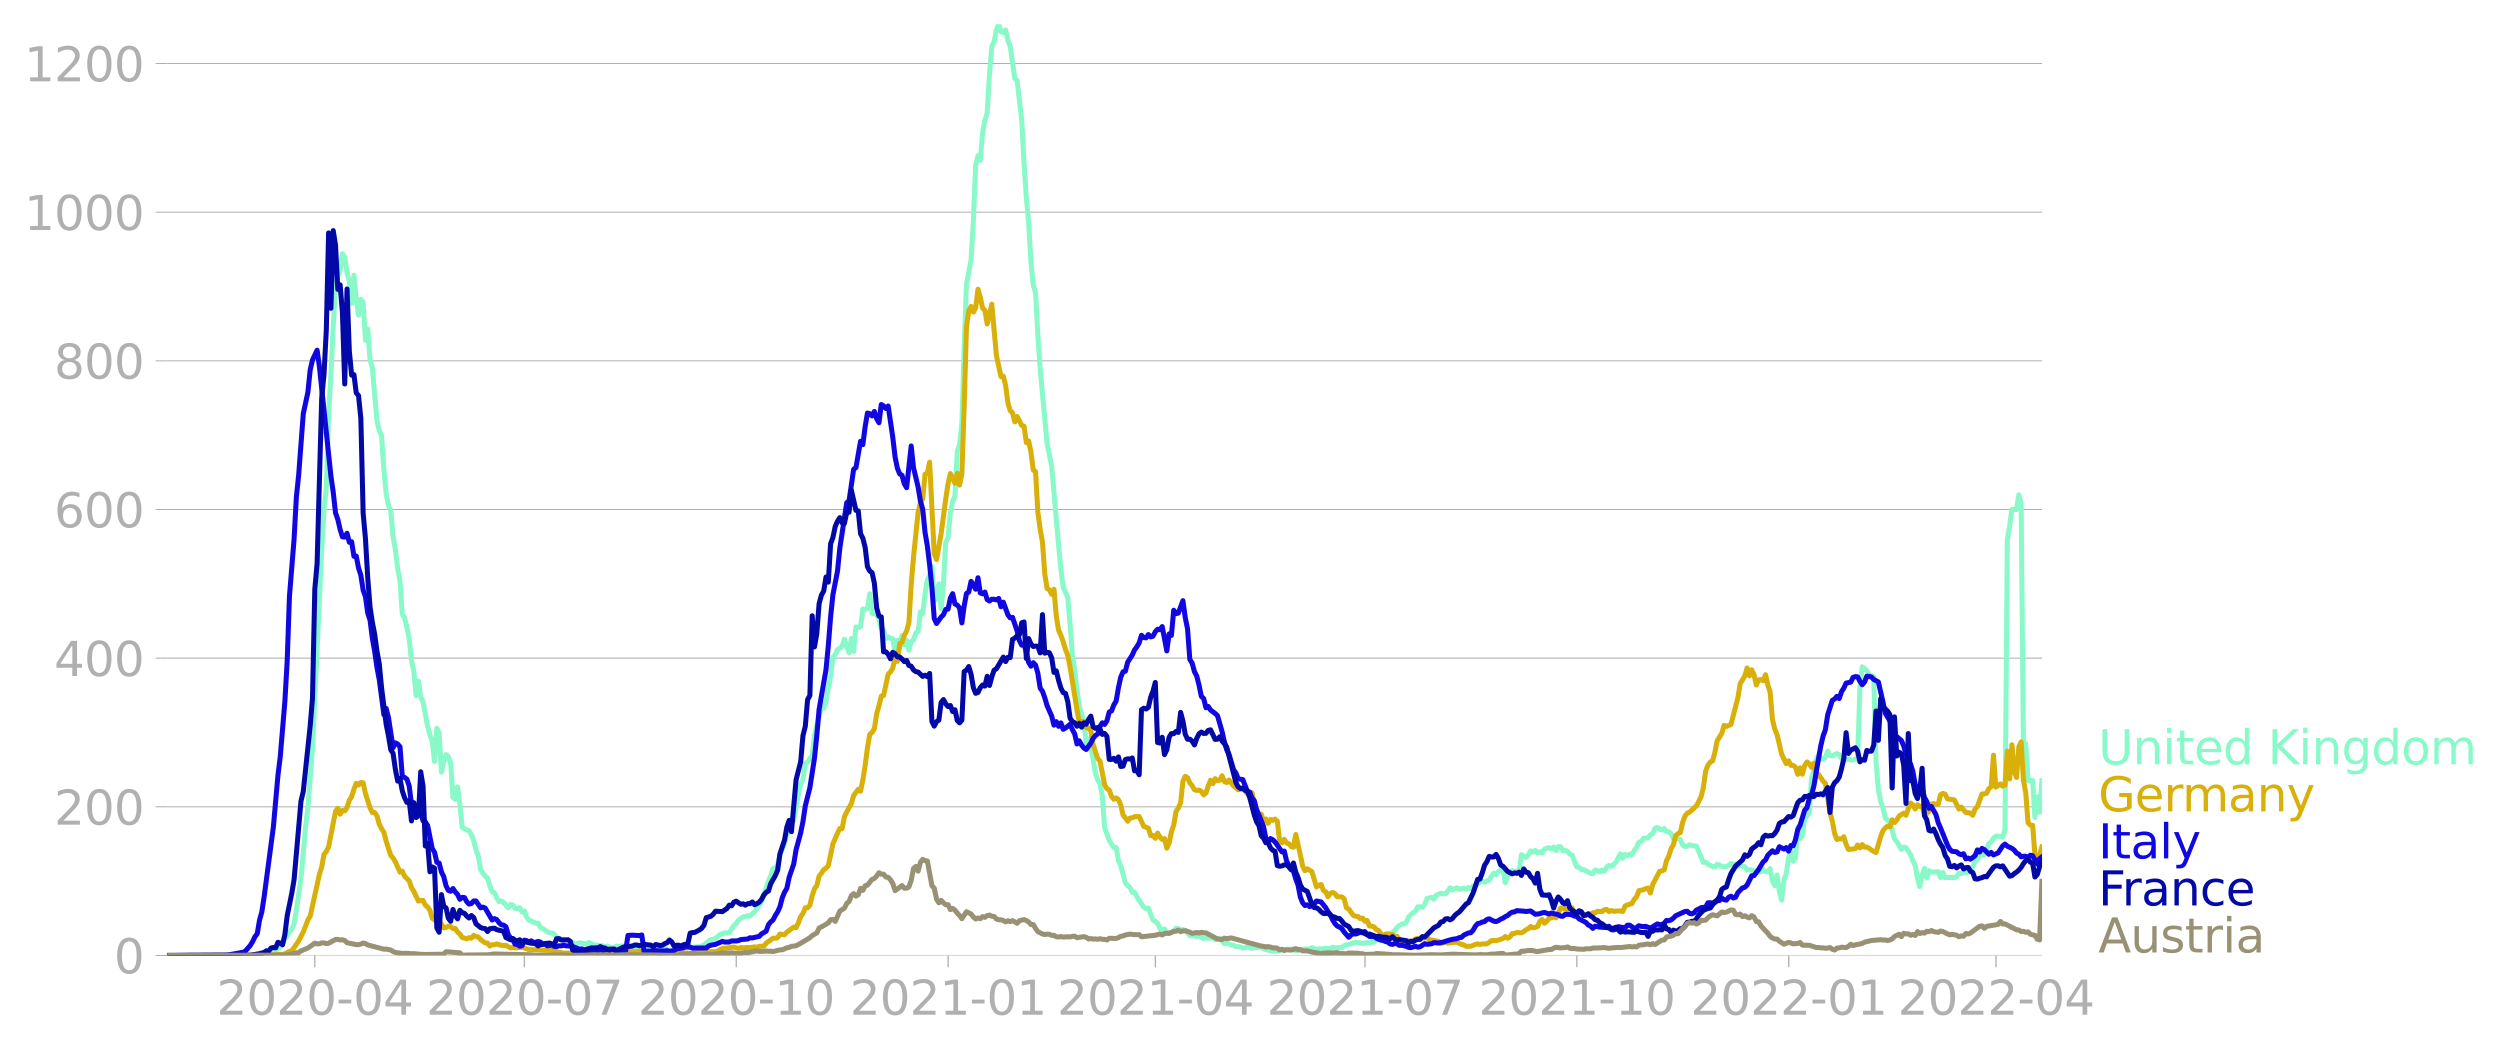 <svg xmlns:xlink="http://www.w3.org/1999/xlink" width="992.186" height="416.199" viewBox="0 0 744.14 312.149" xmlns="http://www.w3.org/2000/svg"><defs><style>*{stroke-linejoin:round;stroke-linecap:butt}</style></defs><g id="figure_1"><path d="M0 312.15h744.14V0H0v312.15z" style="fill:none" id="patch_1"/><g id="axes_1"><path d="M49.83 284.4h558V7.2h-558v277.2z" style="fill:none" id="patch_2"/><g id="matplotlib.axis_1"><g id="xtick_1"><g id="line2d_1"><defs><path id="m9768474558" d="M0 0v3.5" style="stroke:#b0b0b0;stroke-width:.4"/></defs><use xlink:href="#m9768474558" x="93.702" y="284.4" style="fill:#b0b0b0;stroke:#b0b0b0;stroke-width:.4"/></g><g style="fill:#b0b0b0" transform="matrix(.14 0 0 -.14 64.454 302.038)" id="text_1"><defs><path id="DejaVuSans-32" d="M1228 531h2203V0H469v531q359 372 979 998 621 627 780 809 303 340 423 576 121 236 121 464 0 372-261 606-261 235-680 235-297 0-627-103-329-103-704-313v638q381 153 712 231 332 78 607 78 725 0 1156-363 431-362 431-968 0-288-108-546-107-257-392-607-78-91-497-524-418-433-1181-1211z" transform="scale(.016)"/><path id="DejaVuSans-30" d="M2034 4250q-487 0-733-480-245-479-245-1442 0-959 245-1439 246-480 733-480 491 0 736 480 246 480 246 1439 0 963-246 1442-245 480-736 480zm0 500q785 0 1199-621 414-620 414-1801 0-1178-414-1799Q2819-91 2034-91q-784 0-1198 620-414 621-414 1799 0 1181 414 1801 414 621 1198 621z" transform="scale(.016)"/><path id="DejaVuSans-2d" d="M313 2009h1684v-512H313v512z" transform="scale(.016)"/><path id="DejaVuSans-34" d="M2419 4116 825 1625h1594v2491zm-166 550h794V1625h666v-525h-666V0h-628v1100H313v609l1940 2957z" transform="scale(.016)"/></defs><use xlink:href="#DejaVuSans-32"/><use xlink:href="#DejaVuSans-30" x="63.623"/><use xlink:href="#DejaVuSans-32" x="127.246"/><use xlink:href="#DejaVuSans-30" x="190.869"/><use xlink:href="#DejaVuSans-2d" x="254.492"/><use xlink:href="#DejaVuSans-30" x="290.576"/><use xlink:href="#DejaVuSans-34" x="354.199"/></g></g><g id="xtick_2"><use xlink:href="#m9768474558" x="156.083" y="284.4" style="fill:#b0b0b0;stroke:#b0b0b0;stroke-width:.4" id="line2d_2"/><g style="fill:#b0b0b0" transform="matrix(.14 0 0 -.14 126.835 302.038)" id="text_2"><defs><path id="DejaVuSans-37" d="M525 4666h3000v-269L1831 0h-659l1594 4134H525v532z" transform="scale(.016)"/></defs><use xlink:href="#DejaVuSans-32"/><use xlink:href="#DejaVuSans-30" x="63.623"/><use xlink:href="#DejaVuSans-32" x="127.246"/><use xlink:href="#DejaVuSans-30" x="190.869"/><use xlink:href="#DejaVuSans-2d" x="254.492"/><use xlink:href="#DejaVuSans-30" x="290.576"/><use xlink:href="#DejaVuSans-37" x="354.199"/></g></g><g id="xtick_3"><use xlink:href="#m9768474558" x="219.149" y="284.4" style="fill:#b0b0b0;stroke:#b0b0b0;stroke-width:.4" id="line2d_3"/><g style="fill:#b0b0b0" transform="matrix(.14 0 0 -.14 189.901 302.038)" id="text_3"><defs><path id="DejaVuSans-31" d="M794 531h1031v3560L703 3866v575l1116 225h631V531h1031V0H794v531z" transform="scale(.016)"/></defs><use xlink:href="#DejaVuSans-32"/><use xlink:href="#DejaVuSans-30" x="63.623"/><use xlink:href="#DejaVuSans-32" x="127.246"/><use xlink:href="#DejaVuSans-30" x="190.869"/><use xlink:href="#DejaVuSans-2d" x="254.492"/><use xlink:href="#DejaVuSans-31" x="290.576"/><use xlink:href="#DejaVuSans-30" x="354.199"/></g></g><g id="xtick_4"><use xlink:href="#m9768474558" x="282.216" y="284.4" style="fill:#b0b0b0;stroke:#b0b0b0;stroke-width:.4" id="line2d_4"/><g style="fill:#b0b0b0" transform="matrix(.14 0 0 -.14 252.968 302.038)" id="text_4"><use xlink:href="#DejaVuSans-32"/><use xlink:href="#DejaVuSans-30" x="63.623"/><use xlink:href="#DejaVuSans-32" x="127.246"/><use xlink:href="#DejaVuSans-31" x="190.869"/><use xlink:href="#DejaVuSans-2d" x="254.492"/><use xlink:href="#DejaVuSans-30" x="290.576"/><use xlink:href="#DejaVuSans-31" x="354.199"/></g></g><g id="xtick_5"><use xlink:href="#m9768474558" x="343.911" y="284.4" style="fill:#b0b0b0;stroke:#b0b0b0;stroke-width:.4" id="line2d_5"/><g style="fill:#b0b0b0" transform="matrix(.14 0 0 -.14 314.663 302.038)" id="text_5"><use xlink:href="#DejaVuSans-32"/><use xlink:href="#DejaVuSans-30" x="63.623"/><use xlink:href="#DejaVuSans-32" x="127.246"/><use xlink:href="#DejaVuSans-31" x="190.869"/><use xlink:href="#DejaVuSans-2d" x="254.492"/><use xlink:href="#DejaVuSans-30" x="290.576"/><use xlink:href="#DejaVuSans-34" x="354.199"/></g></g><g id="xtick_6"><use xlink:href="#m9768474558" x="406.292" y="284.4" style="fill:#b0b0b0;stroke:#b0b0b0;stroke-width:.4" id="line2d_6"/><g style="fill:#b0b0b0" transform="matrix(.14 0 0 -.14 377.044 302.038)" id="text_6"><use xlink:href="#DejaVuSans-32"/><use xlink:href="#DejaVuSans-30" x="63.623"/><use xlink:href="#DejaVuSans-32" x="127.246"/><use xlink:href="#DejaVuSans-31" x="190.869"/><use xlink:href="#DejaVuSans-2d" x="254.492"/><use xlink:href="#DejaVuSans-30" x="290.576"/><use xlink:href="#DejaVuSans-37" x="354.199"/></g></g><g id="xtick_7"><use xlink:href="#m9768474558" x="469.358" y="284.4" style="fill:#b0b0b0;stroke:#b0b0b0;stroke-width:.4" id="line2d_7"/><g style="fill:#b0b0b0" transform="matrix(.14 0 0 -.14 440.11 302.038)" id="text_7"><use xlink:href="#DejaVuSans-32"/><use xlink:href="#DejaVuSans-30" x="63.623"/><use xlink:href="#DejaVuSans-32" x="127.246"/><use xlink:href="#DejaVuSans-31" x="190.869"/><use xlink:href="#DejaVuSans-2d" x="254.492"/><use xlink:href="#DejaVuSans-31" x="290.576"/><use xlink:href="#DejaVuSans-30" x="354.199"/></g></g><g id="xtick_8"><use xlink:href="#m9768474558" x="532.425" y="284.4" style="fill:#b0b0b0;stroke:#b0b0b0;stroke-width:.4" id="line2d_8"/><g style="fill:#b0b0b0" transform="matrix(.14 0 0 -.14 503.177 302.038)" id="text_8"><use xlink:href="#DejaVuSans-32"/><use xlink:href="#DejaVuSans-30" x="63.623"/><use xlink:href="#DejaVuSans-32" x="127.246"/><use xlink:href="#DejaVuSans-32" x="190.869"/><use xlink:href="#DejaVuSans-2d" x="254.492"/><use xlink:href="#DejaVuSans-30" x="290.576"/><use xlink:href="#DejaVuSans-31" x="354.199"/></g></g><g id="xtick_9"><use xlink:href="#m9768474558" x="594.12" y="284.4" style="fill:#b0b0b0;stroke:#b0b0b0;stroke-width:.4" id="line2d_9"/><g style="fill:#b0b0b0" transform="matrix(.14 0 0 -.14 564.872 302.038)" id="text_9"><use xlink:href="#DejaVuSans-32"/><use xlink:href="#DejaVuSans-30" x="63.623"/><use xlink:href="#DejaVuSans-32" x="127.246"/><use xlink:href="#DejaVuSans-32" x="190.869"/><use xlink:href="#DejaVuSans-2d" x="254.492"/><use xlink:href="#DejaVuSans-30" x="290.576"/><use xlink:href="#DejaVuSans-34" x="354.199"/></g></g></g><g id="matplotlib.axis_2"><g id="ytick_1"><path d="M49.83 284.4h558" clip-path="url(#pcf8ed0cbf8)" style="fill:none;stroke:#b0b0b0;stroke-width:.3;stroke-linecap:square" id="line2d_10"/><g id="line2d_11"><defs><path id="me72f8a188a" d="M0 0h-3.5" style="stroke:#b0b0b0;stroke-width:.3"/></defs><use xlink:href="#me72f8a188a" x="49.83" y="284.4" style="fill:#b0b0b0;stroke:#b0b0b0;stroke-width:.3"/></g><use xlink:href="#DejaVuSans-30" style="fill:#b0b0b0" transform="matrix(.14 0 0 -.14 33.922 289.719)" id="text_10"/></g><g id="ytick_2"><path d="M49.83 240.15h558" clip-path="url(#pcf8ed0cbf8)" style="fill:none;stroke:#b0b0b0;stroke-width:.3;stroke-linecap:square" id="line2d_12"/><use xlink:href="#me72f8a188a" x="49.83" y="240.149" style="fill:#b0b0b0;stroke:#b0b0b0;stroke-width:.3" id="line2d_13"/><g style="fill:#b0b0b0" transform="matrix(.14 0 0 -.14 16.108 245.468)" id="text_11"><use xlink:href="#DejaVuSans-32"/><use xlink:href="#DejaVuSans-30" x="63.623"/><use xlink:href="#DejaVuSans-30" x="127.246"/></g></g><g id="ytick_3"><path d="M49.83 195.898h558" clip-path="url(#pcf8ed0cbf8)" style="fill:none;stroke:#b0b0b0;stroke-width:.3;stroke-linecap:square" id="line2d_14"/><use xlink:href="#me72f8a188a" x="49.83" y="195.898" style="fill:#b0b0b0;stroke:#b0b0b0;stroke-width:.3" id="line2d_15"/><g style="fill:#b0b0b0" transform="matrix(.14 0 0 -.14 16.108 201.217)" id="text_12"><use xlink:href="#DejaVuSans-34"/><use xlink:href="#DejaVuSans-30" x="63.623"/><use xlink:href="#DejaVuSans-30" x="127.246"/></g></g><g id="ytick_4"><path d="M49.83 151.647h558" clip-path="url(#pcf8ed0cbf8)" style="fill:none;stroke:#b0b0b0;stroke-width:.3;stroke-linecap:square" id="line2d_16"/><use xlink:href="#me72f8a188a" x="49.83" y="151.647" style="fill:#b0b0b0;stroke:#b0b0b0;stroke-width:.3" id="line2d_17"/><g style="fill:#b0b0b0" transform="matrix(.14 0 0 -.14 16.108 156.966)" id="text_13"><defs><path id="DejaVuSans-36" d="M2113 2584q-425 0-674-291-248-290-248-796 0-503 248-796 249-292 674-292t673 292q248 293 248 796 0 506-248 796-248 291-673 291zm1253 1979v-575q-238 112-480 171-242 60-480 60-625 0-955-422-329-422-376-1275 184 272 462 417 279 145 613 145 703 0 1111-427 408-426 408-1160 0-719-425-1154Q2819-91 2113-91q-810 0-1238 620-428 621-428 1799 0 1106 525 1764t1409 658q238 0 480-47t505-140z" transform="scale(.016)"/></defs><use xlink:href="#DejaVuSans-36"/><use xlink:href="#DejaVuSans-30" x="63.623"/><use xlink:href="#DejaVuSans-30" x="127.246"/></g></g><g id="ytick_5"><path d="M49.83 107.397h558" clip-path="url(#pcf8ed0cbf8)" style="fill:none;stroke:#b0b0b0;stroke-width:.3;stroke-linecap:square" id="line2d_18"/><use xlink:href="#me72f8a188a" x="49.83" y="107.397" style="fill:#b0b0b0;stroke:#b0b0b0;stroke-width:.3" id="line2d_19"/><g style="fill:#b0b0b0" transform="matrix(.14 0 0 -.14 16.108 112.715)" id="text_14"><defs><path id="DejaVuSans-38" d="M2034 2216q-450 0-708-241-257-241-257-662 0-422 257-663 258-241 708-241t709 242q260 243 260 662 0 421-258 662-257 241-711 241zm-631 268q-406 100-633 378-226 279-226 679 0 559 398 884 399 325 1092 325 697 0 1094-325t397-884q0-400-227-679-226-278-629-378 456-106 710-416 255-309 255-755 0-679-414-1042Q2806-91 2034-91q-771 0-1186 362-414 363-414 1042 0 446 256 755 257 310 713 416zm-231 997q0-362 226-565 227-203 636-203 407 0 636 203 230 203 230 565 0 363-230 566-229 203-636 203-409 0-636-203-226-203-226-566z" transform="scale(.016)"/></defs><use xlink:href="#DejaVuSans-38"/><use xlink:href="#DejaVuSans-30" x="63.623"/><use xlink:href="#DejaVuSans-30" x="127.246"/></g></g><g id="ytick_6"><path d="M49.83 63.146h558" clip-path="url(#pcf8ed0cbf8)" style="fill:none;stroke:#b0b0b0;stroke-width:.3;stroke-linecap:square" id="line2d_20"/><use xlink:href="#me72f8a188a" x="49.83" y="63.146" style="fill:#b0b0b0;stroke:#b0b0b0;stroke-width:.3" id="line2d_21"/><g style="fill:#b0b0b0" transform="matrix(.14 0 0 -.14 7.2 68.465)" id="text_15"><use xlink:href="#DejaVuSans-31"/><use xlink:href="#DejaVuSans-30" x="63.623"/><use xlink:href="#DejaVuSans-30" x="127.246"/><use xlink:href="#DejaVuSans-30" x="190.869"/></g></g><g id="ytick_7"><path d="M49.83 18.895h558" clip-path="url(#pcf8ed0cbf8)" style="fill:none;stroke:#b0b0b0;stroke-width:.3;stroke-linecap:square" id="line2d_22"/><use xlink:href="#me72f8a188a" x="49.83" y="18.895" style="fill:#b0b0b0;stroke:#b0b0b0;stroke-width:.3" id="line2d_23"/><g style="fill:#b0b0b0" transform="matrix(.14 0 0 -.14 7.2 24.214)" id="text_16"><use xlink:href="#DejaVuSans-31"/><use xlink:href="#DejaVuSans-32" x="63.623"/><use xlink:href="#DejaVuSans-30" x="127.246"/><use xlink:href="#DejaVuSans-30" x="190.869"/></g></g></g><path d="m49.83 284.4 28.106-.095.685-.126 2.057-.063 2.056-1.707.686-.411.685-1.106.686-1.391.685-.98.686-1.233.685-.664.686-1.675.685-4.14 1.371-9.198 1.371-15.52.686-5.594 1.37-17.542 2.743-59.139.685-12.327.686-6.1.685-22.252.686-11.315.685-14.603.686-12.2.685-2.782.686-1.739.685-4.962.686.948.685 4.71.686 2.497.685 6.606.686-8.376.685 7.048.686 4.805.685-4.647.686.822.685 11.284.686-3.287.685 9.26.686 2.213 1.37 15.962.686 2.75.686 1.517.685 10.083.686 7.27.685 3.477.686 1.549.685 7.712.686 3.856.685 5.595.686 3.761.685 9.862.686 1.17.685 2.717.686 3.509.685 6.321.686 3.288.685 7.238.686-4.299.685 4.741.686 1.328 1.37 7.396.686 2.529.686 1.865.685 6.037.686-9.862.685 1.328.686 11.663.685-2.971.686-2.181.685.569.686 2.086.685 10.083.686.569.685-3.73.686 5.31.685 6.7.686.507.685.347.686.19.685 1.233.686 1.706.685 2.845.686 1.739.686 4.014.685 1.138.686.853.685.569.686 2.37.685 1.707.686.285.685 1.485.686 1.138.685-.158.686.474 1.37 1.55.686-1.012.686.22.685.98.686.032.685-.22.686 1.263.685-.316.686 1.834.685.885.686.252 1.37.696h.686l.686 1.264.685.316 1.371.948.686.317.685.031.686.316.685.98 2.057.727 1.37-.063.686.6.686.285.685.474 1.371-.38.686.096 1.37.347.686-.537 1.371.664 2.742.316.686.632.685-.57 1.371.57h.686l.685-.537.686.158.685-.19 2.742.032.686.474 1.37.126 1.372.664.685-.474 2.742-.19 1.371-.41 1.371.347.686.031.685.411.686.222 2.056-.095 1.371-.032.686-.916 2.742.284 1.37-.284.686.158.686-.38.685-.221 1.371-1.233.686-.41.685-.064.686-.316 1.37-1.138 1.372-.474 1.37-.031 1.372-2.181.685-.6.686-1.012 1.37-.949 1.372-.316.685.032 1.371-1.233 2.057-3.003 2.056-6.163.686-1.549.685-2.18.686-.064.685-.948.686-3.098 1.371-3.319.685-2.781.686-.759.685-2.655.686-.695 1.371-7.744.686-2.876.685-1.58.686-4.805.685-.348 1.371-2.023.686-5.752.685-3.098 1.371-5.31.686.19.685-1.865.686-4.267.685-3.287.686-5.848.685-.664.686-1.548.685-.38.686-.6.685-2.118 1.371 4.046.686-4.267.685 3.856.686-7.301.685.22.686-.284.685-5.246.686.126.685-.285.686-4.393.685 5.816 1.371.284.686 1.486.685 2.655.686.506.685 2.591.686-.505.685.442.686.127.685 3.635.686-3.224.685 2.528.686-3.888.685 2.75.686-1.39.685 2.94.686-2.498.685-.506.686-2.054.685-.474.686-5.848.685.57.686-5.848.685-4.236.686-1.359.685-2.592.686 10.21.685-.57.686-4.488.685 7.365.686-7.428.685-12.327.686-1.359.685-7.428.686-3.413.685-1.58.686-13.244.685-2.023.686-6.353.685-22.6.686-18.68 1.37-7.428.686-11.6.686-16.563.685-2.75.686 1.36.685-8.25.686-3.603.685-2.308.686-11.631.685-8.123.686-1.36.685-3.634.686-1.644.685 2.213.686.252.685-.758.686 3.16.685 1.802 1.371 9.483.686.663 1.37 11.79.686 12.77.686 10.209.685 7.396.686 11.853.685 6.796.686 2.339.685 12.58.686 10.114 2.056 22.094 1.371 6.827 2.057 23.421.685 7.144.686 5.531.685 1.36.686 1.738.685 7.933.686 9.388.685 4.14.686 5.911.685 4.9 1.371 4.646.686 6.48.685-1.423.686 2.592.685 3.476.686 4.173.685 1.96.686 1.232.685 3.54.686 9.388 1.371 3.824.686 1.17.685.948.686.032.685 3.824.686 1.549 1.37 5.12.686.822.686.569.685 1.454.686-.063.685 1.359 2.057 3.13.685.41.686-.158 1.37 3.54.686.38.686.6.685 1.517.686.348.685-.158.686 1.106 1.37-.126.686-.253.686-.949.685.095.686.411.685-.095.686.222 1.37 1.517.686.126.686-.095.685.285.686-.316.685.569.686.347.685-.22.686.126 1.37-.064.686.506.686-.284.685-.158 1.371 1.58.686-.095.685.19.686.347.685.064.686.379 1.37.095.686.38.686-.127.685-.443.686.506.685.063 2.057-.221h.685l.686.41.685.254.686.126.685.284 2.057.064 1.37-.443 1.372-.126 2.056-.032.686.474.685-.095.686-.252.685-.032.686-.19 1.37.095.686-.442.686.19.685.347.686-.19.685.032 1.371-.19.686.127.685-.095.686-.38.685.19.686-.063.685.063.686-.063.685-.537.686-.316.685-.064 2.057-.663 1.37.19.686.157.686-.031.685-.285.686.158 1.37-.316.686-.442.686-.6.685-.443.686-.095.685-.506.686-.348.685.095 1.371-.948.686-.98.685-.6.686-.411.685-.064.686-.41.685-1.644.686-.727 1.371-1.011.686-1.296h.685l.686.158.685-.917.686-1.707 1.37-.347.686.537.686-1.17 1.37-.6.686.19.686.031.685-.79.686-1.043.685.632.686-.38.685-.22.686.41 1.37-.347.686.284.686-.442.685.316.686-.759.685-.095 1.371-1.074.686-.285.685.316.686-.442.685-.127.686-1.232.685-.885.686.442.685-.948.686-.38.685-.22.686 3.887.685-1.802.686-1.169.685-.632.686.442.685-.22.686.094.685-5.026 1.371.822.686-.822.685-1.138.686.38.685-.506.686.727.685-.285.686.253.685-1.074 1.371-.443.686.348.685-.538.686 1.044.685-1.138.686.031.685 1.107.686-.064.685.316.686.854.685.253 1.371 3.477.686.158.685.663h.686l2.056 1.138.686.063.685-1.043.686.158.685.38.686-.57.685.38.686-1.138.685-.6.686.284 1.37-1.138 1.372-2.592.685 1.328.686-1.138.685.41.686-.473.685.158.686-1.264.685-.949.686-1.517.685-.19.686-.98 1.37-.157.686-.917.686-.253.685-1.675.686-.19 1.37.727.686-.442.686.916.685.032.686.632.685 1.517 1.371-.126.686.316.685 1.549.686.474.685-.032.686-.442.685.253 1.371.126 2.057 4.836.685-.032.686.6 1.371.633.685.158.686-.758.685.19.686.442.685.126.686-.095.685-.316.686-.632.686.348.685-.19.686.759.685-.158.686.063.685.19.686.948.685-.063.686.063.685.347 1.371.348.686-.158.685-.695.686.727.685-.127.686-.853.685 3.666.686 1.391.685-3.13.686 4.837.685 2.623.686-5.879.685-2.054.686-4.583.685-2.213.686 3.16.685-.979.686-9.008.685 3.255.686-.821.685-5.09.686-.79.685-1.042.686-10.4.685-1.896.686-3.287.685-1.486.686.885.685.285.686-.537.685-1.865.686 1.327.685.095 1.371-.695.686.347.685 1.17.686-.127.685.475.686-.285.685.316.686.032.685-.253.686-.063.685-21.462.686-5.974.685.474.686.727.685 1.106 1.371.696.686 25.476.685 7.965.686 3.666.685 1.897.686 2.971.685.727.686.348 1.37 5.152.686.821 1.371 2.34.686-.696.685.158 1.371 2.055.686 1.896.685 1.233.686 4.046.685 2.339.686-3.35.685-2.024.686 2.845.685-2.15.686.38 2.056-.095.686 1.739.685-1.518.686 1.58.685-.126 2.057.095.685-.38.686-.947.685.158.686-.411h1.37l1.372-1.707.685-1.36.686-.726.685-1.423h1.371l1.371-3.35.686-.537.685-1.043.686-.6h1.37l.686.252.686-2.15.685-86.415.686-4.014.685-4.931h1.371l.686-4.362.685 2.655.686 72.35.685-.948.686 10.968h1.371l.685 11 .686-6.164.685 4.552.686-9.325h0" clip-path="url(#pcf8ed0cbf8)" style="fill:none;stroke:#89f9c9;stroke-width:1.5;stroke-linecap:square" id="line2d_24"/><path d="m49.83 284.4 29.477-.095 3.427-.221 1.371.032.686-.19 1.37-.759.686-.126 2.057-2.971 1.37-2.687 1.372-3.54.685-1.106 2.742-12.485.686-2.181.685-3.793.686-.822.685-1.422 2.057-10.494.685-.948.686 1.738.685-1.075.686.095.685-.98.686-2.18.685-1.044.686-2.244.685-1.738.686.506.685-.759.686.126.685 3.161 1.371 4.267.686 1.391h.685l.686.98.685 2.497.686 1.327.685 1.075.686 2.687 1.37 4.203.686.76.686 1.169 1.37 3.034.686-.285.686 1.518 1.37 1.39.686 2.023.686 1.075 1.37 2.908.686-.221.686.031.685 1.39.686.57.685 1.011.686 2.34.685.473.686.064.685.347.686.854.685 1.138.686-.158.685-.38.686.095.685.632.686-.031.685 1.074.686.57.685 1.01 1.371.412.686-.348.685.158.686-.822.685.348.686.126.686.759 1.37.98.686.063.686.885.685-.38h.686l.685-.252 1.371.442h1.371l1.371.759.686-.158.685.158 1.371-.158.686-.063 2.056.727h2.057l.685.126 4.113.095.686.126.685.285 2.057.379 1.37.032 2.057-.032 1.371-.38 4.799.159.685.221 1.371-.348.686-.19 1.37-.063 1.372-.41 2.056.505.686.095.685-.19.686.19 2.056.032.686-.032.685-.19.686.222 3.427-.063 2.057.474.685-.127 1.371.032.686-.253.685-.095 5.484.506 1.371-.127.686-.031.685-.253 1.371.095.686-.19h2.056l.686.063.685-.22.686-.507.685-.253 3.428-.442 1.37.442.686-.316.686.095 1.37-.095.686.032 1.371-.221.686.126.685-.284 1.371-.063.686-.854 2.056-1.517.686.032.685-.19.686-1.075 1.371.221.685-.79 2.057-1.485.686.158.685-1.454.686-1.865.685-.885.686-1.707h.685l.686-.79.685-2.813.686-2.086.685-.917.686-2.813.685-.853.686-1.075.685-.443.686-.727 1.37-6.542 1.372-3.161.685-1.39.686.03.685-3.57.686-1.392 1.37-2.465.686-2.402 1.371-1.865.686.569.685-3.319.686-4.362.685-5.247.686-3.95.685-.633.686-1.106.685-4.394.686-2.433.685-2.845.686-.19 1.37-6.353.686-.695.686-1.107.685-3.255.686 1.233.685-5.247.686-.411.685-2.086.686-1.296.685-2.434.686-11.442.685-8.155 1.371-13.307.686-2.781.685-1.201.686-7.302.685-.316.686-3.287 1.37 27.277.686 1.676 1.371-7.681 1.371-10.399.686-4.457.685-3.034 1.371 2.845.686-2.908.685 3.477.686-3.35.685-20.072.686-23.61.685-4.837.686-1.296.685 1.676.686-1.296.685-5.5.686 2.37.685 3.256.686.632.685 4.078 1.371-5.88 1.371 15.33 1.371 6.227.686-.095.685 2.719.686 5.246.685 2.276.686.632.685 2.687.686-1.58 1.37 2.655.686.221.686 4.9.685-.507.686 3.32.685 5.31.686.537.685 12.01.686 5.121.685 3.793.686 9.45.685 4.363.686.41.685 1.328.686-1.486.685 7.997.686 4.172.685 1.518.686 1.928.685 2.307.686 1.707.685 3.572 2.057 12.674.685 3.825.686-.38.685.064.686 1.801.685.127.686.822.685 4.109 1.371 4.109.686.821 1.371 6.986.686 1.2.685.38.686 1.928.685.822.686-.41.685.536.686 1.612.685 2.972.686.821.685 1.012.686-.917.685-.095.686-.379h1.37l1.372 2.94 1.37.505.686 2.213.686-.032.685.854.686-1.55.685 1.17.686.696.685-.222.686 2.845.685-1.549.686-3.318.685-2.023.686-3.983.685-1.138.686-1.549.685-6.448.686-1.39.685.41.686 1.55.685.853.686 1.17.685.22.686-.094.685.347.686 1.075.685-.569.686-2.118.685-1.675.686 1.012.685-1.486.686.6.685-.157.686-1.296.685 1.706.686.317.685-.759 1.371 1.77.686.443.685.695.686-.19.685-.537 1.371 1.96.686.537.685-.885.686 2.971 1.37 3.698.686-.316.686 1.96.685-.506.686 1.296.685-1.138.686.221.685-.347.686.663.685 5.943.686.442.685-1.011.686 1.074.685.222.686.821.685.222.686-3.793 1.37 6.132.686 3.35.686 1.296.685-.569 1.371.853 1.371 4.552.686-.506.685-.221.686 1.77.685.38.686 1.485.685-.948.686-.348.685.348.686.948 1.37.063.686.506.686 2.718.685.38 1.371 1.896.686.253.685.063.686.632.685-.158.686.948.685-.221.686 1.644.685.031.686.222.685.821.686.253.685 1.012.686.632.685-.6 2.057.157.685.632.686-.031.685.98.686.41 1.371.127.685-.253.686.285.685-.316.686-.506.686-.19 1.37-.095 1.372-.19.685.664 2.742.506.686.6 1.37-.284.686.19 2.057-.221h.685l1.371.632.686.158.685.41 1.371-.03 1.371-.538.686-.158.685.19.686-.19h1.37l1.372-.98h1.37l.686-.158 1.371-.474.686-.57.685.507.686-.38.685-.98.686-.063.685-.284 1.371.095.686-.38.685-.537.686-.316.685-.664.686.411.685-.126.686-.285.685-1.517.686-.569.685 1.106.686-.569.685-.948.686-.032.685-.41.686.379 1.37-2.908.686.032.686.316.685.094.686-.632.685.127.686 1.517.685-.253.686-.126.685.6.686.095.685.348.686-.285.685-.031.686-.411.685.031.686-.474 1.37.063.686-.505.686-.127.685.664.686-.316.685.221 1.371-.095h.686l.685.158.686-1.612.685-.347 1.371-.411.686-1.265.685-.695.686-1.865 1.37-.284.686-.316.686-.19.685 1.486.686-2.529 2.056-3.92.686-.126.685-.316.686-2.781.685-1.328.686-2.212.685-1.17.686-2.718.685-.57.686-.315.685-3.035.686-1.833.685-.916.686-.316 2.056-1.865 1.371-2.687.686-2.75.685-4.93.686-1.74.685-.916.686-.347.685-2.497.686-3.509 1.371-2.212.685-2.371.686.316 1.371-.6 2.057-7.966.685-4.172 1.371-2.307.686-2.34.685 2.34.686-1.802.685 1.486.686 3.034.685-1.517.686-.095.685.348.686-1.802.685 3.066.686 2.118.685 8.123.686 2.908.685 1.58 1.371 5.88 1.371 2.812.686-.853.685 1.328.686.031.685.506.686 2.15.685-1.897.686 1.865.685-2.655.686-.98.685.505.686 1.075.685-1.201.686 4.014.685-.695 1.371 1.991.686.695 1.37 8.661.686 2.592.686 3.666.685 1.77.686-.22.685.062.686-.663.685 2.307.686 1.454 1.37-.095.686-.158.686-1.043.685.822.686-.948.685.758h.686l.685.316.686.57 1.37.726 1.372-4.741.685-1.77.686-.822.685-.537.686.221.685-2.086.686.79.685-.727.686-1.201 1.37-.853.686.632.686-1.992.685-1.643.686.569.685 1.2.686-1.263.685.505.686-.063.685 2.244.686-.063.685-.759.686-2.054.685-.158.686.19h.685l.686-2.814.685-.41.686.252.685 1.328.686.19.685.031.686.158 1.37 2.719.686-.601 1.371 1.612.686.032.685.19.686.6.685-1.897.686-.695 1.37-3.761h.686l.686-.222.685-1.359.686-.6.685-9.356.686 9.514 1.37-.949.686.633.686-.285.685-10.114.686 8.28.685-10.177.686 8.092.685 1.643.686-9.134.685-1.423.686 11.316.685 3.856.686 8.85.685.727.686.064.685 8.913.686.41.685-.442.686-2.434h0" clip-path="url(#pcf8ed0cbf8)" style="fill:none;stroke:#d8b009;stroke-width:1.5;stroke-linecap:square" id="line2d_25"/><path d="m49.83 284.4 17.823-.095 4.799-.885.685-.442 1.371-1.58.686-1.139.685-1.422.686-.885.685-4.046.686-2.497.685-4.456 2.742-20.735 1.371-15.393.686-5.595 1.37-16.34.686-11.917.686-19.534 1.37-16.91.686-12.58.686-6.574 1.37-18.238 1.372-6.353.685-6.67.686-2.97 1.37-2.908.686 4.836 3.428 32.65.685 4.742.686 6.195.685 1.96.686 2.97.685 2.213.686.063.685-1.137.686 2.686.685-.158.686 4.33.685-.063.686 3.54.685 2.15.686 4.456.685 1.928.686 4.9.685 2.117.686 5.468.685 3.825.686 4.804.685 3.604 1.371 10.43.686-1.865.685 2.719 1.371 8.976.686-1.454.685.348.686.822.685 8.85.686.284.685.506.686 2.023.685 5.5.686.38.685.03.686 1.297.685.632.686 2.528.685.316.686 1.075 1.37 6.89.686 1.075.686 3.003.685.221.686 2.655.685 1.391.686 2.718.685 1.36.686.252.685-.79.686 1.012.685.727.686 1.453.685-.568.686.063.685 1.232.686.696.685-.158.686-.759h.685l1.372 2.023.685-.19.686.285 2.056 3.54.686-.41.685.284.686.916.685.632.686.095.685.506.686 2.339.685 1.011.686.538.685 1.296.686.063.685.537.686-.158.685-1.644.686.127.685.474.686-.41.685.473.686-.063.685-.221.686.19.685.568.686.095.685.443 1.371-.222.686.411.685.064.686-.253.685.031.686-.221.685.19 1.371.063.686.126.685.316 1.371.475.686-.064.685.253 2.057.443.685-.127 1.371-.095.686-.22.685.189 1.371-.221.686.19.685-.254 1.371.443 2.742-.032.686-4.583 1.37-.063 2.057.126.686-.19.685 4.9 1.371-.095.686.032.685-.19 3.428.126.685-.126.686.221 1.37-.221.686-.474 2.057-.348.685-.253 1.371.032.686.316 4.113-.063.685-.57.686-.252 1.37-.253 1.372-.569.685-.316.686.221 1.37-.031.686-.316h1.371l.686-.095.685-.316 2.057-.158.685-.38.686.064 2.056-.474.686-.727 1.371-.79.685-1.929.686-.853.685-.569.686-1.36.685-1.074.686-1.517.685-2.655.686-1.675.685-1.138.686-3.287 1.371-4.014.686-4.173 1.37-5.025.686-3.414.686-4.615 1.37-5.436 1.372-8.819.685-6.669.686-7.807 2.056-11.821.686-7.175.685-8.566.686-6.575 1.37-7.048.686-6.796 2.057-13.56.685-.537 1.371-9.387.686-.506 1.37-7.839.686.98.686-5.342.685-4.045.686.19.685.663.686-1.328.685 2.15.686 1.2.685-5.404.686.41.685.76.686-.728 1.37 9.325.686 5.847.686 3.35.685 1.676.686.41.685 2.53.686 1.169 1.37-12.422.686 6.448 1.371 5.784.686 4.172.685 2.403.686 6.89.685 4.014.686 5.626.685 6.796.686 9.23.685 1.485 1.371-1.928.686-.695.685-1.58.686-.095.685-3.256.686-1.328.685 3.066.686.316.685.854.686 4.457.685-4.995.686-3.76.685-.443.686-3.161.685 1.043.686 1.296.685-3.414.686 4.52.685.253.686-.506.685 2.244.686.411.685-.537.686.032.685.158.686-.411.685 2.465.686-1.359 1.37 3.761.686.917.686-.158 1.37 4.077.686 2.877.686 1.327.685-.284.686 2.244.685 3.16.686 1.138.685-1.043.686.696.685 2.434.686 4.425.685.948.686 1.928.685 2.339 1.371 3.098.686 2.718.685-1.043.686 1.39.685-1.011.686 1.896.685-.347 1.371-1.138.686 1.612.685 1.233.686 3.002.685-.916.686 1.264.685.885.686.411 1.371-1.897.685-1.39.686-.854.685-.474.686-2.276.685-1.043.686.475.686-1.075.685-2.624.686-.316.685-1.801.686-1.138.685-3.983.686-3.129.685-1.58.686-.19.685-2.655 1.371-2.15.686-1.548.685-.917.686-1.17.685-2.243.686.663.685.095.686-.98.685.696.686-.222.685-1.295.686-.759.685.126.686-.916 1.37 7.238.686-5.057.686.442.685-7.49.686 1.01.685-.157 1.371-3.699.686 4.995.685 3.382.686 9.134.685 1.075.686 2.528.685 1.328.686 2.718.685 3.32.686.631.685 2.75.686-.38.685 1.075 1.371 1.012.686.632 1.37 4.773.686 3.034.686 2.308.685 1.422 1.371 4.583.686.948.685 1.77 1.371.222 1.371 3.54.686.158.685 1.801.686.79.685 2.782.686 1.454 1.37 3.414.686 3.571.686 1.17.685-1.138.686.348.685.663 2.057 2.94.685-.221.686 2.907.685 1.328 1.371 1.77.686 2.307.685 1.865.686 3.54.685 1.676.686.821.685-.22.686.536.685-.284.686-.474.685-.917 1.371.285 1.371 1.707.686 1.232.685.79.686 1.612.685 1.075.686.759.685.284.686.474.685 1.012 1.371 1.548.686-.663.685-.38.686.095.685-.221.686-.348.685.19.686-.348.685.885.686.57.685.062.686-.094.685.569 1.371.568.686.095.685.316.686.158.685.57.686.126.685-.285.686.127.685.442.686-.031 1.371.316.685.316.686.063 1.371-.38.686.254.685-.127 1.371-.916.686.19 1.37-.159.686-.348 1.371.127 1.371-.285 1.371-.442 1.371-.38 1.371-.189.686-.316.685-.095.686-.664 1.37-.632.686-.063.686-.727.685-1.201.686-.79.685-.127.686-.347.685-.127.686-.632.685-.19 1.371.696.686.126.685-.284.686-.443.685-.284.686-.474.685-.317.686-.6.685-.411.686-.063.685-.38 2.057.159.685.094 1.371-.158 1.371.98 1.371-.158.686-.253.685-.126 1.371.442.686-.252 2.056.474.686.442.685.032.686-.57 1.37.032.686.127.686.38h.685l.686.79 2.056 1.074.686.759.685.316.686.695.685-.664 1.371.285 2.057.126.685-.38.686 1.012.685.095.686-.316.685-.664 2.057.348.685-.79h.686l.685.442.686.696 1.37-.98.686.19.686.063.685-.064 1.371.538 2.057-1.265.685.19h.686l.685-.38.686-.853.685.095.686-.253.685-.537.686-.695 2.742-1.265.685-.063.686.632.685.127.686-.316.685-.822.686-.285.685-.41 1.371-.159.686-1.295.685-.032.686.158.685-.19.686-.569.685-.031.686-.727.685.474.686.126.685-.853.686-.316.686.537.685-.221.686-1.39 1.37-1.392.686-.19.686-.663 1.37-2.75.686-.063 1.371-1.833 1.371-2.276.686-.537.685-1.423 1.371-1.327.686.505.685-.158.686-1.548 1.37.695.686-.442.686 1.043.685-1.644.686.063.685-1.801.686-3.003.685-1.328 1.371-4.456.686-.759.685-2.75.686-1.106.685-2.592 1.371-8.06.686-3.92.685-2.876.686-1.896.685-4.425 1.371-4.299.686-.41.685-.79.686.663.685-2.055.686-1.074.685-1.486 1.371-.284.686-1.391.685-.253.686.095.685 1.296.686 1.011.685-.79.686-1.738.685.063.686.19.685.726 1.371.727 1.371 5.943.686 3.35 2.056 3.477.686 3.35.685.158 1.371 1.17.686 1.58.685 2.529.686 2.086.685.822.686 2.244.685 3.825.686 1.327 1.37-.284.686 2.813.686 1.2.685 2.024.686-.538 1.37 2.403.686 2.433.686 1.55 1.37 3.381.686 1.707.686 1.264.685.6 1.371.159.686.6.685.253.686-.284.685 1.517.686-.221.685.316 1.371-1.043.686-1.707.685.6.686-1.043.685.348 1.371 1.39.686-.537.685.727 1.371-.6 1.371-2.086.686-.538.685.633 1.371.632.686.537.685.885.686.316.685.79.686-.158h.685l.686.348.685-.664.686.158 1.371 2.466.685-1.58.686-.538h0" clip-path="url(#pcf8ed0cbf8)" style="fill:none;stroke:#1007e1;stroke-width:1.5;stroke-linecap:square" id="line2d_26"/><path d="m49.83 284.4 24.678-.063 2.742-.474 1.371-.38.686-.474.685.095.686-.917.685-.158.686.095.685-1.643.686.253.685.474.686-3.003.685-5.563 1.371-6.733.686-4.045 2.056-23.39.686-2.908 2.056-19.534.686-8.25.685-32.302.686-7.744 1.37-49.213.686-7.112.686-13.15.685-28.92.686 22.41.685-23.106.686 4.33.685 13.15.686-1.328.685 8.218.686 21.272.685-28.257.686 18.553.685 7.08.686-.157.685 5.436.686.822.685 6.796.686 28.257.685 7.491.686 11.758.685 8.597.686 4.615.685 3.477.686 5.089.685 3.73.686 7.174 1.37 10.874.686 3.413.686 4.14.685 1.075.686 4.773.685 3.477.686-.79.685 3.698.686 2.054.685 1.36.686-.474.685 6.005.686-5.437.685 4.426.686-.57.685-13.053.686 4.235.685 17.858.686-.821.685 8.502.686-1.454.685.38.686 17.795.685 1.264.686-11.19.685 3.478.686.474.685 3.066.686.916.685-3.508.686 1.801.685.98.686-2.528.685.695.686.19.685.822.686.568.685-.727.686.57.685 1.896 1.372 1.106.685.221.686.095.685.854.686-.822 1.37-.158.686.442 1.371.316.686.127.685 1.896 1.371.664.686-.38.685.538.686.19.685-.348.686.759.685-.19 2.057.474.685.032.686.158.685.6.686-.379.685-.095.686-.253 1.37-.126 1.372.506.685-1.802.686-.032.685.411 2.057-.031.685.474.686 2.592 1.37.284 2.057.285.686-.822 1.37-.411 2.057-.032.686-.38.685.349.686.094.685.38 2.057-.095.685.474 2.057-1.011.685-.19 1.371-.063.686-.127.685-.284.686.031.685.19 1.371-.41 2.057.252.685.569.686-.759 1.37.285.686-.095.686-.474.685-.253.686-.822.685.57.686 1.2.685-.19.686-.031.685.253.686-.348.685-.19.686-.063.685-3.224.686-.19.685-.03 1.371-.728.686-.506.685-.885.686-2.275 1.37-.411.686-.6.686-.917 2.056.126 1.371-.948.686-.98.685.19.686-1.075.685-.285 1.371.917.686-.158.685.41.686-.442h.685l.686-.505.685.821.686-.316.685-.442.686-.822.685-1.296.686-.822.685-.379.686-2.18 1.371-2.435.685-1.612.686-4.836 1.371-4.14.685-3.825.686-1.991.685 3.35 1.372-15.424 1.37-5.374.686-7.807.686-2.718.685-7.965.686-1.233.685-23.737.686 9.26.685-3.918.686-8.914.685-2.56.686-1.233.685-4.172.686 1.517.685-11.442.686-1.833.685-3.287.686-1.58.685-1.044.686 1.549.685.158.686-3.256.685-.063.686-6.574 1.37 6.005.686.158.686 6.796.685 1.36.686 2.717.685 5.753.686 1.264.685.506.686 3.098.685 7.396.686 2.434.685.22.686 10.4h.685l.686.758.685 1.328.686-1.928.685.442.686.885.685.064.686.6.685.759.686-.316.685 1.485.686.221.685 1.107.686.505.685.127 1.371 1.296.686-.348.685.411.686-.948.685 14.318.686 1.36.685-1.328.686-.443.685-5.278.686-.854.685 1.265.686.821.685-.316.686 1.802.685-.537.686 3.192.685.695.686-.79.685-14.476.686-.38.685-1.106.686 2.308.685 3.982.686 1.675.685-.252.686-1.423.685-.79.686.316.685-2.908.686 2.718.685-2.56.686-1.991.685-.41 2.057-3.478.685 1.328.686-1.265.685.095.686-5.436.685-.348.686-.727.685-.316.686-3.54.685-.253.686 10.873.685-5.91.686 1.58.685.758.686-.126.685.063.686 1.96.685-11.379.686 11.474.685-.253.686.126.685 1.517.686 4.33.685-.442.686 2.813.685 2.308.686 1.327.685.253.686 2.465.685 4.931.686 1.012.685.316.686 1.043.685-.885.686 1.17.685-1.297.686.411.685-1.39.686-1.012.685 3.16.686.475.685-.253.686.474.685 1.58.686-.284.686.885.685 6.827.686.032.685-.348.686.854.685-1.264.686 2.844.685-.095.686-1.96.685-.22.686.063.685-.316.686 3.824.685-.158.686 1.328.685-19.344.686-.474.685.252.686-.537.685-2.971.686-1.802.685-2.592.686 17.859.685.158.686-1.707.685 5.152.686-1.422.685-3.73.686-1.106.685.031.686-.663.685.284.686-5.942.685 2.56.686 3.92.685 1.485h.686l.685.569.686 1.138.685-1.96.686-1.359.685-.506.686.411.685-.031.686-.885.685-.158 1.371 2.844.686-.063.685-.727.686 1.264.685.79.686.98 2.742 10.589.685 1.296.686.506.685-.032.686.6.685.19.686 1.897 1.37 5.247.686 2.022.686 1.075.685 3.034.686.727.685 1.36.686-.064.685 1.58.686.728.685.316.686 4.235.685.221.686-.126.685-.284.686-.064.685.664.686.854.685-2.023.686 2.75.685 1.548.686 2.276.685 1.17 1.371.727 1.371 3.824.686.98.685.063.686.443.685.727.686.505.685.032.686-.158.685.664.686.379.685.19.686.379.685.032.686.726.685.917 1.371.727.686 1.106.685.316 1.371-.22 1.371.442.686.474.685.284.686-.158 2.056.759.686-.095 1.37.316.686-.063 1.371.474.686-.6.685.695.686.284.685-.126 2.057.348.685.663.686-.505.685.126.686-.474.686-.19.685-.031.686-.822.685.126 2.742-2.75 1.371-.727.686-.98.685-.157.686-.76.685-.094.686.38.685-.411.686-.854.685-.632.686-.443 2.056-2.402.686-.41 1.37-2.845 1.372-4.078.685-.095.686-1.864.685-2.245.686-1.043.685-1.58.686.158h.685l.686-.759.685 1.202.686 1.96.685.378 1.371 1.55 1.371.695.686-.285.685.127.686-.348.685.98.686-1.928.685.98.686.126.685 1.17.686.632.685 1.296.686-2.908.685 4.74.686 1.708 1.37.094.686-.158.686 1.644.685 2.307.686-2.023.685-1.264.686.695.685 1.075.686.285.685-.949.686 2.181.685.664.686.443.685.758.686-1.043.685.253.686 1.17.685-.127.686-.41.685.663.686.38.685.726.686.158.685.727.686.316 1.37 1.075.686.221 1.371.063.686-.316 1.37 1.454.686-.253.686.253.685-.095 2.057.159.685-.38 1.371.411.686.032.685-.127.686 1.265.685-1.58.686.062.685-.474.686.095.685-.095.686.064.685-1.612.686 1.327.685.158.686.885.685-.695.686.284.685-.19.686-.537.685-.063.686-.727.685-1.075.686-.063.685-.253h.686l.685-.695.686-1.138 1.371-1.422 1.371-.57.685-.126 1.371-1.896.686-.474.685-.98.686-2.181.685-.506.686-.221.685-2.18.686-1.803 1.371-2.244 2.057-1.833.685-1.517.686.442.685-.537.686-1.644 1.37-1.011.686-.853.686.6.685-2.244.686-.6.685.284.686-.158.685.031.686-.663.685-1.012.686-1.96.685-.442.686-.095 1.37-1.517.686.158.686-.442 1.37-3.857.686-.727.686-.126.685-1.011.686.031.685-.316.686.316h.685l.686-.664.685.064.686-.19.685.284 1.371-2.149.686 7.396.685-7.522.686-1.328.685-.6.686-1.075.685-2.497.686-3.003.685-7.712.686 6.163.685-.948 1.371-.727.686 1.012.685 3.16.686-.632.685.158.686-2.908.685.253.686-.063.685-1.77.686-10.146.685 8.724.686-12.359.685 2.687.686.284.685.696.686 1.011.685 21.841.686-21.146.685 11.632.686-1.106.685.442.686 3.35.685 11.443.686-20.798.685 14.034.686.158.685 3.698.686 1.454.685-2.37.686-6.638.685 14.097.686 1.2.685 3.193.686.19.685-.6.686 1.39.685 1.77.686 1.36.685 1.01.686 2.34.685 1.01.686 2.213.685.127.686-.38.685.728.686-.57.685-.315.686 1.2.685-.379.686-.063.685 1.138.686.38.685 1.864.686.095.685-.284.686-.158.685-.348.686.095 2.056-2.845.686-.41.685-.033.686.317.685-.285 2.057 3.066.685-.158.686-.6.685-.443.686-.6.685-.822.686-1.107.685-.885.686-.379.685.822.686.316.685 4.109.686-.727.685-2.37.686-1.644h0" clip-path="url(#pcf8ed0cbf8)" style="fill:none;stroke:#0309a6;stroke-width:1.5;stroke-linecap:square" id="line2d_27"/><path d="m49.83 284.4 33.59-.095 2.742-.126.685-.253.686-.095.685-.221.686-.032.685-.537 2.057-.854 1.37-.948.686-.505.686.22.685-.03.686-.254h.685l.686.19.685-.095 2.057-1.138h.685l.686.158.685-.063.686.221.685.664 2.742.569h.686l.685-.158.686-.316.685.158.686.41 4.798 1.265.686-.031 1.37.284.686.443.686.284 2.056.284 1.371-.031 1.371.126.686-.031 2.056.19 1.371.063 5.484-.095.686-.727 4.113.316.685.727 1.371-.063 6.17-.064 2.057-.253 4.798.127 5.484.095 2.742.19 5.484-.095 2.057-.032 2.056.126 4.799-.063 2.056-.126 4.799.158 4.113-.127 1.37-.031 8.227.095 4.113.094 2.742-.063.685-.316 2.742-.063 1.371-.158.686.284 2.056.032.686-.095 2.056.095 2.742-.411h2.057l.685-.063 2.057.253 1.37-.285.686-.063.686.063 2.742-.537.685.158 1.371-.032.686-.095.685.095.686-.031.685.095 2.057-.506h.685l1.371-.6.686-.127.685-.316 1.372-.158 1.37-.759 2.743-1.643.685-.633 1.371-.79.686-1.454 1.37-.727 1.372-.822.685-.948.686-.095.685.6 1.371-3.065 1.371-.885.686-1.39.685-.57.686-1.738.685-.6.686.726.685-.41.686-1.897.685.6.686-1.39.685-.158 1.371-1.739.686-.253.685-.727.686-.98.685.443h.686l.685.822.686.126.685.696.686 1.138.685 2.117 2.057-1.517.685.79h.686l.685-.41.686-1.96.685-3.509.686-.6.685 1.39.686-2.655.685-.853.686.41.685.064 1.371 7.396.686.696.685 3.287.686 1.075.685-.727.686.758.685.57.686-.033.685 1.454.686-.347.685.537.686.885.685.695.686.949 1.37-2.086 1.372.695.685.885.686.6.685-.316.686.222.685-.632.686.22.685-.505.686-.158.685.348.686.063.685.759.686.22h.685l.686.222.685.411.686-.348.685.253.686-.284 1.37.79.686-.759 1.371-.347.686.284.685.443.686.758h.685l.686 1.17.685.948 1.371.695.686.158.685-.126.686.063.685.316h.686l.685.411.686.063.685-.126.686.158 1.37-.095.686.063.686-.19.685-.031.686.443 2.056-.317.686.19.685.506.686-.127.685.158.686-.063.685.127.686-.19.685.19.686.031.686.158.685-.505 2.057.063.685-.253.686-.38.685-.126.686-.284 1.37-.253 1.372.158h1.37l.686.632 3.428-.38.685-.062 1.371-.411.686.316.685-.443.686-.063.685.063 1.371-.632.686-.032.685-.316.686.443.685-.221.686-.064 1.37.443.686.348 1.371-.253.686.158.685-.221.686.158.685.031 3.428 1.802 1.37.158.686-.411.686.158 1.37-.221 8.912 2.434.686.063.685.19.686-.095.685.126.686.253.685-.032.686.158.685.474.686-.19.685.38.686-.253 1.37.127 1.372-.443.685.285.686.031.685.348h1.371l1.371.348 2.057.347.685.158.686-.19 3.427-.094.686-.063.685.252 2.057.127.685-.253 2.742.063.686.158h.685l.686.222 2.742-.095.685-.19 4.113.253.686.126h2.056l4.799.127 4.799-.158 2.742.063 3.427-.221 6.855.221 1.371-.095 2.057.063 1.37-.22.686.03 2.057-.22h.685l.686.474 2.056-.158.686-.127.685.032.686-.222.685-.663h.686l1.37-.222 1.372.032.685.221.686.064 3.427-.601h.686l.685-.41.686-.254 1.37.19 1.372-.095.685-.19.686.38.685.094.686-.031.685.158 2.057.095.685-.158h1.371l.686-.222h1.37l2.057-.126 1.371.221.686-.126 1.37-.095.686-.063.686.063 2.742-.316.685.095.686-.063.685.094.686-.505.685-.127h.686l.685-.19.686-.063.685.222.686-.316.685.252 2.057-1.327.685-.032.686-.885 1.37-.253.686-.252.686-.538.685.095 1.371-1.549.686-.569.685-.98.686-.252.685.19.686-.159.685.411.686-.348.685-.79.686.063.685-.094.686-.727.685-.538.686-.316 1.371.316 1.371-1.138.685.158.686-.126 1.371-.664.686.095.685 1.264.686.095.685-.221.686.759.685-.253.686.41.685.222.686-.664.685.411.686 1.36.685.062.686 1.233 2.056 2.181.686.948.685.474.686.285.685.031.686.633 1.37.885 1.372-.538.685.158.686.285 1.37-.127.686-.284.686.79 1.37.032h.686l2.057.663h.685l.686.127.685-.032.686.158 1.37-.221.686.506.686.221.685-.6.686-.032.685-.221 1.371.126.686-.38.685-.6.686.411.685-.253 1.371-.253.686-.158.685-.379 2.057-.506 2.742-.22.685.094.686-.032.685.19.686-.19.685-.316.686-.695 1.37-.696.686.727.686-1.011.685.221.686-.063.685.443.686-.222.685.285.686-1.17.685.6.686-.284.685.158.686-.537.685.095.686-.348.685.348 1.371.221.686-.41.685.157 1.371.696.686.284.685-.158 1.371.285.686.442.685-.253.686.095.685-.822.686.158.685-.284 2.742-2.023.686-.095.685.695.686-.569 3.427-.568.686-.885.685.758.686-.032 3.427 1.77.686.032.685.474.686-.063.685.285.686-.127.685.727 1.371.316.686 1.138.685.221.686-17.447h0" clip-path="url(#pcf8ed0cbf8)" style="fill:none;stroke:#989173;stroke-width:1.5;stroke-linecap:square" id="line2d_28"/><g style="fill:#89f9c9" transform="matrix(.14 0 0 -.14 624.57 227.511)" id="text_17"><defs><path id="DejaVuSans-55" d="M556 4666h635V1831q0-750 271-1080 272-329 882-329 606 0 878 329 272 330 272 1080v2835h634V1753q0-912-452-1378Q3225-91 2344-91q-885 0-1337 466-451 466-451 1378v2913z" transform="scale(.016)"/><path id="DejaVuSans-6e" d="M3513 2113V0h-575v2094q0 497-194 743-194 247-581 247-466 0-735-297-269-296-269-809V0H581v3500h578v-544q207 316 486 472 280 156 646 156 603 0 912-373 310-373 310-1098z" transform="scale(.016)"/><path id="DejaVuSans-69" d="M603 3500h575V0H603v3500zm0 1363h575v-729H603v729z" transform="scale(.016)"/><path id="DejaVuSans-74" d="M1172 4494v-994h1184v-447H1172V1153q0-428 117-550t477-122h590V0h-590q-666 0-919 248-253 249-253 905v1900H172v447h422v994h578z" transform="scale(.016)"/><path id="DejaVuSans-65" d="M3597 1894v-281H953q38-594 358-905t892-311q331 0 642 81t618 244V178Q3153 47 2828-22t-659-69q-838 0-1327 487-489 488-489 1320 0 859 464 1363 464 505 1252 505 706 0 1117-455 411-454 411-1235zm-575 169q-6 471-264 752-258 282-683 282-481 0-770-272t-333-766l2050 4z" transform="scale(.016)"/><path id="DejaVuSans-64" d="M2906 2969v1894h575V0h-575v525q-181-312-458-464-276-152-664-152-634 0-1033 506-398 507-398 1332t398 1331q399 506 1033 506 388 0 664-152 277-151 458-463zM947 1747q0-634 261-995t717-361q456 0 718 361 263 361 263 995t-263 995q-262 361-718 361t-717-361q-261-361-261-995z" transform="scale(.016)"/><path id="DejaVuSans-4b" d="M628 4666h631V2694l2094 1972h813L1850 2491 4331 0h-831L1259 2247V0H628v4666z" transform="scale(.016)"/><path id="DejaVuSans-67" d="M2906 1791q0 625-258 968-257 344-723 344-462 0-720-344-258-343-258-968 0-622 258-966t720-344q466 0 723 344 258 344 258 966zm575-1357q0-893-397-1329-396-436-1215-436-303 0-572 45t-522 139v559q253-137 500-202 247-66 503-66 566 0 847 295t281 892v285q-178-310-456-463T1784 0Q1141 0 747 490 353 981 353 1791q0 812 394 1302 394 491 1037 491 388 0 666-153t456-462v531h575V434z" transform="scale(.016)"/><path id="DejaVuSans-6f" d="M1959 3097q-462 0-731-361t-269-989q0-628 267-989 268-361 733-361 460 0 728 362 269 363 269 988 0 622-269 986-268 364-728 364zm0 487q750 0 1178-488 429-487 429-1349 0-859-429-1349Q2709-91 1959-91q-753 0-1180 489-426 490-426 1349 0 862 426 1349 427 488 1180 488z" transform="scale(.016)"/><path id="DejaVuSans-6d" d="M3328 2828q216 388 516 572t706 184q547 0 844-383 297-382 297-1088V0h-578v2094q0 503-179 746-178 244-543 244-447 0-707-297-259-296-259-809V0h-578v2094q0 506-178 748t-550 242q-441 0-701-298-259-298-259-808V0H581v3500h578v-544q197 322 472 475t653 153q382 0 649-194 267-193 395-562z" transform="scale(.016)"/></defs><use xlink:href="#DejaVuSans-55"/><use xlink:href="#DejaVuSans-6e" x="73.193"/><use xlink:href="#DejaVuSans-69" x="136.572"/><use xlink:href="#DejaVuSans-74" x="164.355"/><use xlink:href="#DejaVuSans-65" x="203.564"/><use xlink:href="#DejaVuSans-64" x="265.088"/><use xlink:href="#DejaVuSans-20" x="328.564"/><use xlink:href="#DejaVuSans-4b" x="360.352"/><use xlink:href="#DejaVuSans-69" x="425.928"/><use xlink:href="#DejaVuSans-6e" x="453.711"/><use xlink:href="#DejaVuSans-67" x="517.09"/><use xlink:href="#DejaVuSans-64" x="580.566"/><use xlink:href="#DejaVuSans-6f" x="644.043"/><use xlink:href="#DejaVuSans-6d" x="705.225"/></g><g style="fill:#d8b009" transform="matrix(.14 0 0 -.14 624.57 241.511)" id="text_18"><defs><path id="DejaVuSans-47" d="M3809 666v1253H2778v519h1656V434q-365-259-806-392-440-133-940-133-1094 0-1712 639-617 640-617 1780 0 1144 617 1783 618 639 1712 639 456 0 867-113 411-112 758-331v-672q-350 297-744 447t-828 150q-857 0-1287-478-429-478-429-1425 0-944 429-1422 430-478 1287-478 334 0 596 58 263 58 472 180z" transform="scale(.016)"/><path id="DejaVuSans-72" d="M2631 2963q-97 56-211 82-114 27-251 27-488 0-749-317t-261-911V0H581v3500h578v-544q182 319 472 473 291 155 707 155 59 0 131-8 72-7 159-23l3-590z" transform="scale(.016)"/><path id="DejaVuSans-61" d="M2194 1759q-697 0-966-159t-269-544q0-306 202-486 202-179 548-179 479 0 768 339t289 901v128h-572zm1147 238V0h-575v531q-197-318-491-470T1556-91q-537 0-855 302-317 302-317 808 0 590 395 890 396 300 1180 300h807v57q0 397-261 614t-733 217q-300 0-585-72-284-72-546-216v532q315 122 612 182 297 61 578 61 760 0 1135-394 375-393 375-1193z" transform="scale(.016)"/><path id="DejaVuSans-79" d="M2059-325q-243-625-475-815-231-191-618-191H506v481h338q237 0 368 113 132 112 291 531l103 262L191 3500h609L1894 763l1094 2737h609L2059-325z" transform="scale(.016)"/></defs><use xlink:href="#DejaVuSans-47"/><use xlink:href="#DejaVuSans-65" x="77.49"/><use xlink:href="#DejaVuSans-72" x="139.014"/><use xlink:href="#DejaVuSans-6d" x="178.377"/><use xlink:href="#DejaVuSans-61" x="275.789"/><use xlink:href="#DejaVuSans-6e" x="337.068"/><use xlink:href="#DejaVuSans-79" x="400.447"/></g><g style="fill:#1007e1" transform="matrix(.14 0 0 -.14 624.57 255.511)" id="text_19"><defs><path id="DejaVuSans-49" d="M628 4666h631V0H628v4666z" transform="scale(.016)"/><path id="DejaVuSans-6c" d="M603 4863h575V0H603v4863z" transform="scale(.016)"/></defs><use xlink:href="#DejaVuSans-49"/><use xlink:href="#DejaVuSans-74" x="29.492"/><use xlink:href="#DejaVuSans-61" x="68.701"/><use xlink:href="#DejaVuSans-6c" x="129.98"/><use xlink:href="#DejaVuSans-79" x="157.764"/></g><g style="fill:#0309a6" transform="matrix(.14 0 0 -.14 624.57 269.511)" id="text_20"><defs><path id="DejaVuSans-46" d="M628 4666h2681v-532H1259V2759h1850v-531H1259V0H628v4666z" transform="scale(.016)"/><path id="DejaVuSans-63" d="M3122 3366v-538q-244 135-489 202t-495 67q-560 0-870-355-309-354-309-995t309-996q310-354 870-354 250 0 495 67t489 202V134Q2881 22 2623-34q-257-57-548-57-791 0-1257 497-465 497-465 1341 0 856 470 1346 471 491 1290 491 265 0 518-55 253-54 491-163z" transform="scale(.016)"/></defs><use xlink:href="#DejaVuSans-46"/><use xlink:href="#DejaVuSans-72" x="50.27"/><use xlink:href="#DejaVuSans-61" x="91.383"/><use xlink:href="#DejaVuSans-6e" x="152.662"/><use xlink:href="#DejaVuSans-63" x="216.041"/><use xlink:href="#DejaVuSans-65" x="271.021"/></g><g style="fill:#989173" transform="matrix(.14 0 0 -.14 624.57 283.511)" id="text_21"><defs><path id="DejaVuSans-41" d="m2188 4044-857-2322h1716l-859 2322zm-357 622h716L4325 0h-656l-425 1197H1141L716 0H50l1781 4666z" transform="scale(.016)"/><path id="DejaVuSans-75" d="M544 1381v2119h575V1403q0-497 193-746 194-248 582-248 465 0 735 297 271 297 271 810v1984h575V0h-575v538q-209-319-486-474-276-155-642-155-603 0-916 375-312 375-312 1097zm1447 2203z" transform="scale(.016)"/><path id="DejaVuSans-73" d="M2834 3397v-544q-243 125-506 187-262 63-544 63-428 0-642-131t-214-394q0-200 153-314t616-217l197-44q612-131 870-370t258-667q0-488-386-773Q2250-91 1575-91q-281 0-586 55T347 128v594q319-166 628-249 309-82 613-82 406 0 624 139 219 139 219 392 0 234-158 359-157 125-692 241l-200 47q-534 112-772 345-237 233-237 639 0 494 350 762 350 269 994 269 318 0 599-47 282-46 519-140z" transform="scale(.016)"/></defs><use xlink:href="#DejaVuSans-41"/><use xlink:href="#DejaVuSans-75" x="68.408"/><use xlink:href="#DejaVuSans-73" x="131.787"/><use xlink:href="#DejaVuSans-74" x="183.887"/><use xlink:href="#DejaVuSans-72" x="223.096"/><use xlink:href="#DejaVuSans-69" x="264.209"/><use xlink:href="#DejaVuSans-61" x="291.992"/></g></g></g><defs><clipPath id="pcf8ed0cbf8"><path d="M49.83 7.2h558v277.2h-558z"/></clipPath></defs></svg>